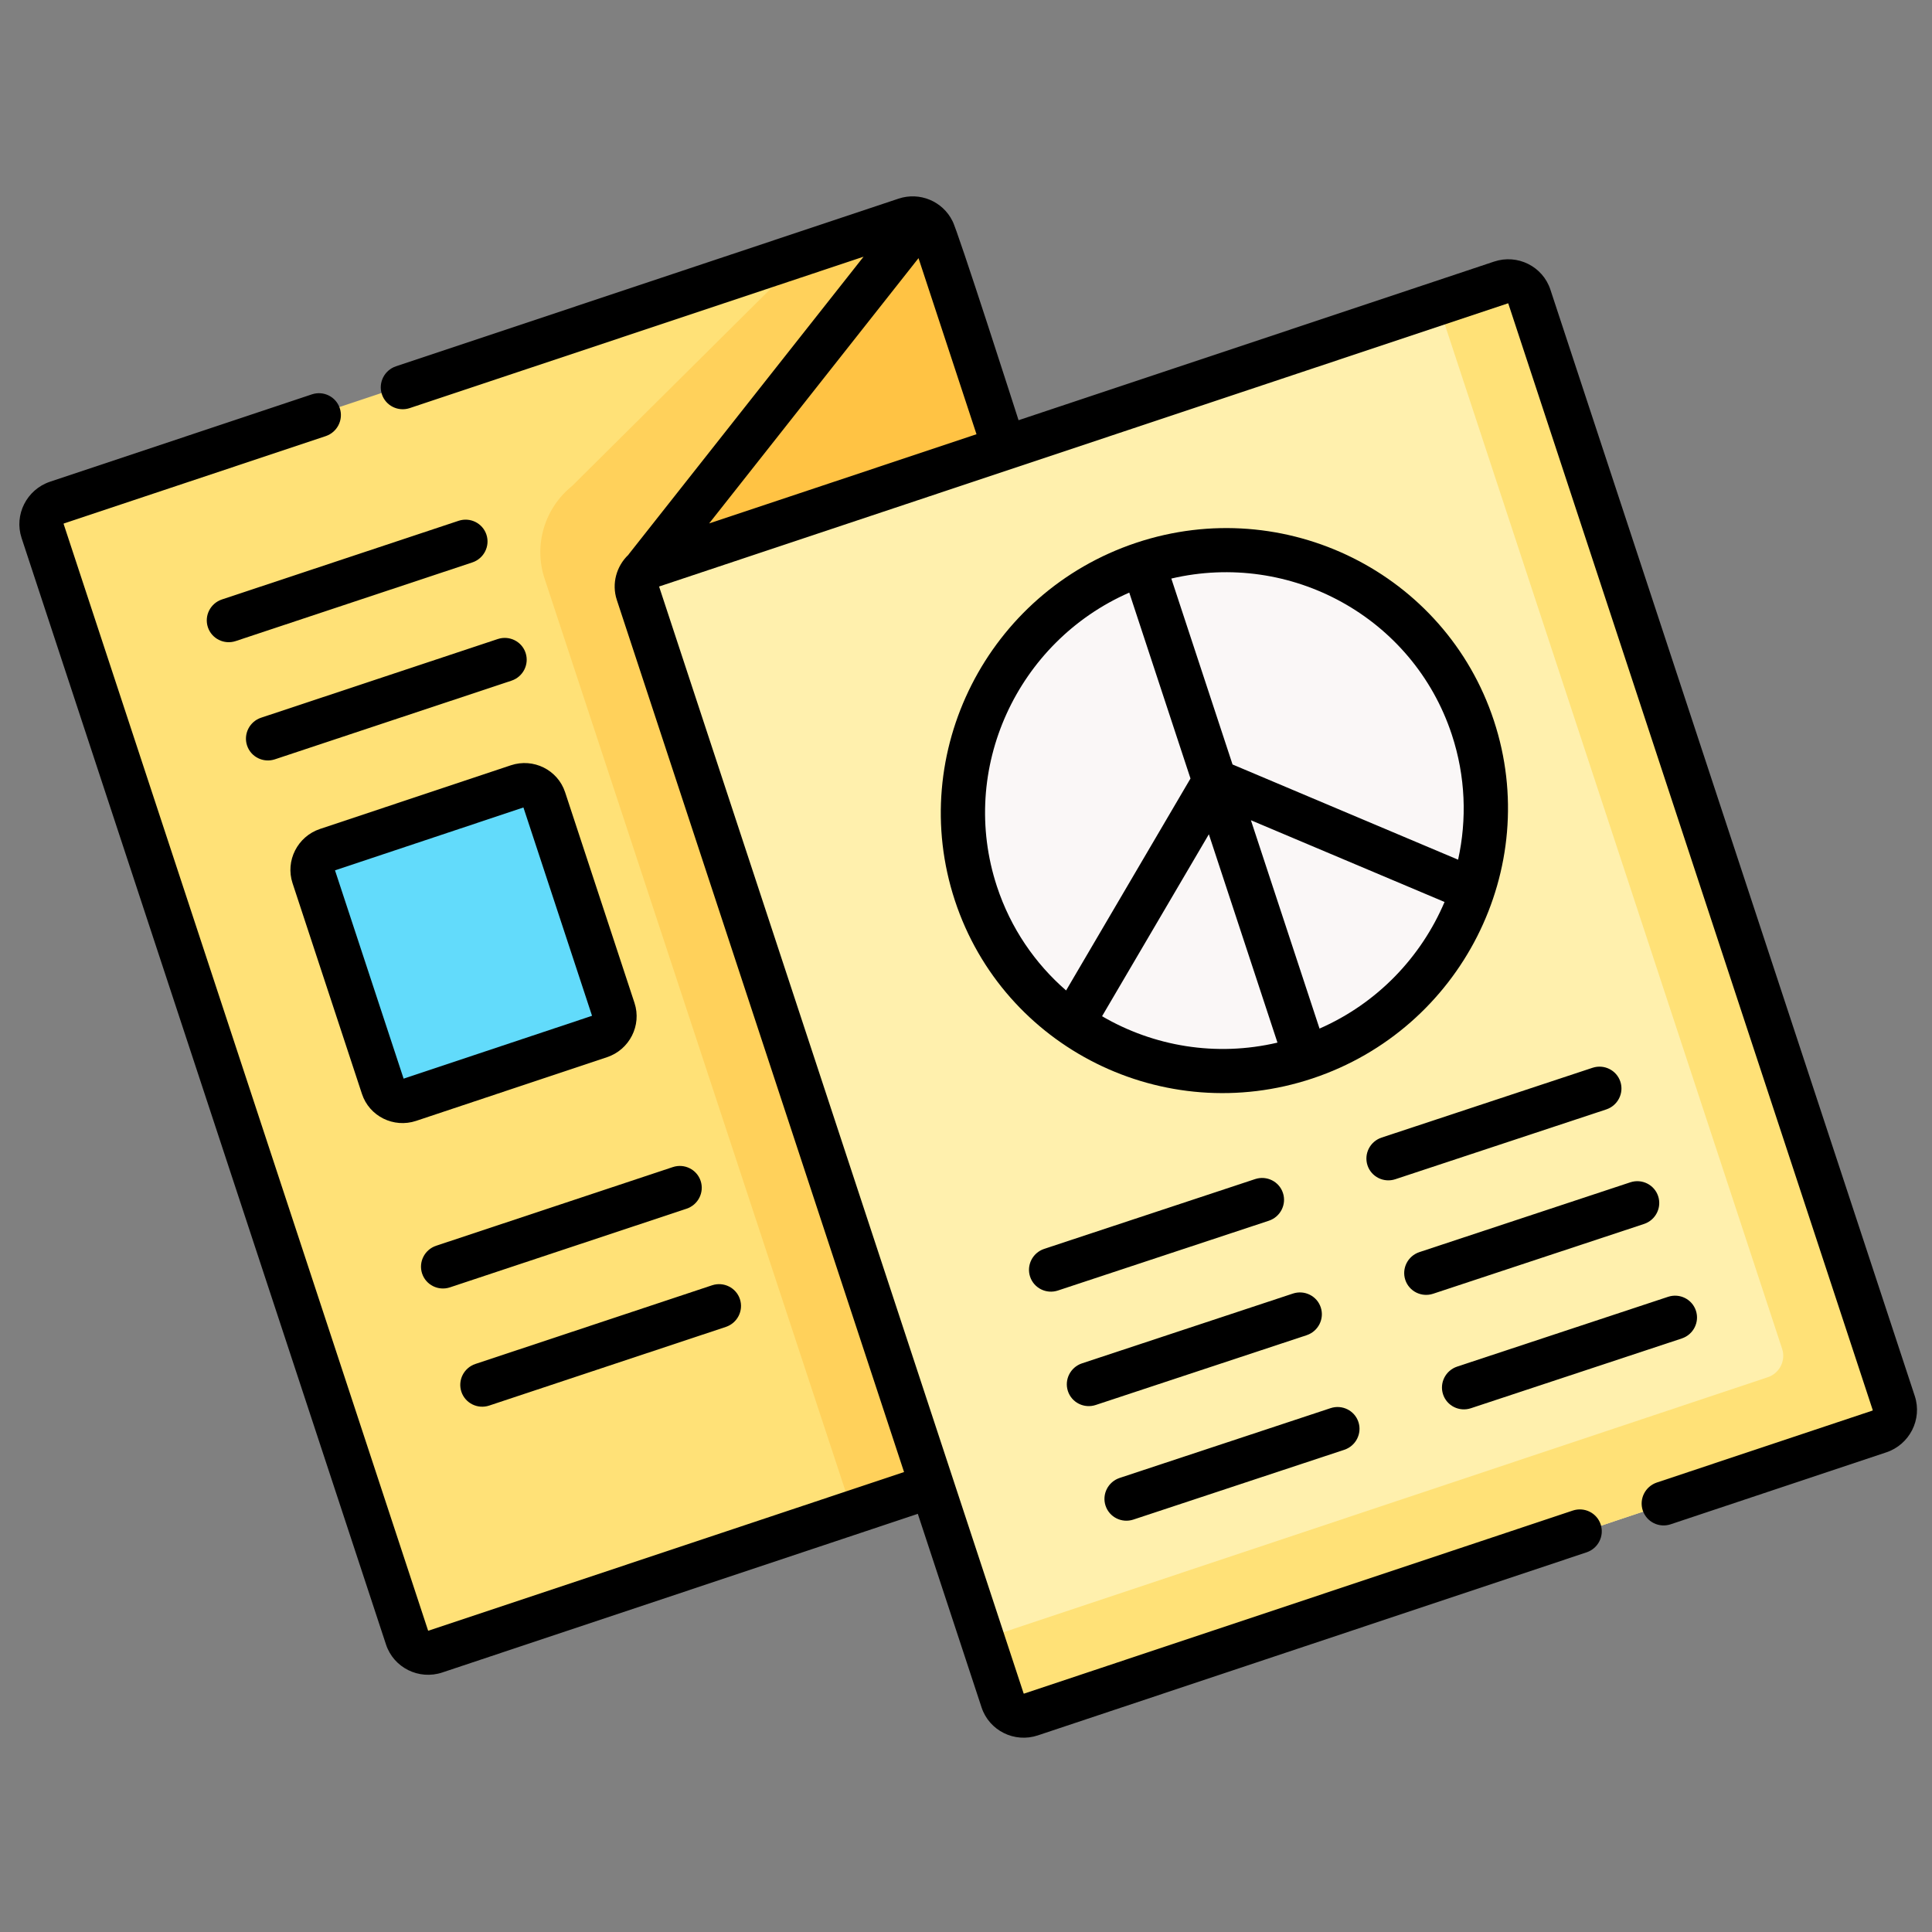 <svg width="251" height="251" viewBox="0 0 251 251" fill="none" xmlns="http://www.w3.org/2000/svg">
<rect x="0" y="0" width="251" height="251" fill="#808080" stroke="none"/>
<path d="M169.692 176.736L56.628 214.458C55.076 214.976 53.406 214.146 52.898 212.604L5.556 68.836C5.048 67.294 5.895 65.625 7.447 65.107L117.701 28.322C119.253 27.804 120.923 28.634 121.431 30.176L169.692 176.736Z" fill="#FFE177"/>
<path d="M105.248 32.428L74.334 63.129C70.743 66.019 69.314 70.809 70.745 75.151L110.778 196.559L169.671 176.936L121.303 30.248C120.783 28.671 119.074 27.822 117.486 28.351L105.248 32.428Z" fill="#FFD15B"/>
<path d="M119.372 28.344L83.747 73.467L130.241 57.959L121.076 30.131C120.795 29.277 120.152 28.645 119.372 28.344Z" fill="#FFC344"/>
<path d="M244.144 186.154L133.89 222.939C132.337 223.457 130.668 222.627 130.16 221.085L82.779 77.198C82.293 75.722 83.103 74.123 84.589 73.627L194.963 36.802C196.515 36.285 198.185 37.114 198.693 38.657L246.035 182.424C246.543 183.966 245.696 185.636 244.144 186.154Z" fill="#FFF0AD"/>
<path d="M194.993 36.792L186.837 39.514L231.53 175.239C232.032 176.764 231.195 178.416 229.659 178.928L127.502 213.012L130.17 221.115C130.672 222.64 132.324 223.461 133.859 222.949L244.174 186.144C245.71 185.631 246.547 183.98 246.045 182.454L198.683 38.626C198.181 37.101 196.528 36.28 194.993 36.792Z" fill="#FFE177"/>
<path d="M192.232 97.754C188.156 79.561 170.003 68.217 151.686 72.417C133.369 76.617 121.823 94.77 125.899 112.963C129.974 131.156 148.127 142.5 166.445 138.3C184.762 134.1 196.307 115.947 192.232 97.754Z" fill="#FAF7F7"/>
<path d="M77.949 134.64L53.209 142.895C51.77 143.375 50.222 142.606 49.752 141.176L40.758 113.862C40.288 112.432 41.072 110.885 42.511 110.405L67.251 102.15C68.69 101.669 70.238 102.439 70.709 103.868L79.702 131.183C80.173 132.612 79.388 134.16 77.949 134.64Z" fill="#62DBFB"/>
<path d="M194.108 33.984L132.328 54.593C132.328 54.593 124.307 29.56 123.732 28.696C122.478 26.169 119.508 24.884 116.734 25.809L51.448 47.588C49.939 48.092 49.117 49.715 49.611 51.214C50.104 52.714 51.728 53.521 53.236 53.017L112.191 33.35L81.702 71.983C81.678 72.013 81.661 72.046 81.639 72.076C80.096 73.545 79.434 75.811 80.138 77.949L117.451 191.245L55.672 211.854C55.646 211.862 55.619 211.849 55.611 211.824L8.266 68.07C8.258 68.045 8.272 68.017 8.297 68.009L42.308 56.663C43.817 56.16 44.64 54.536 44.146 53.037C43.652 51.538 42.029 50.73 40.52 51.234L6.509 62.58C3.471 63.593 1.808 66.873 2.803 69.892L50.147 213.646C51.141 216.665 54.422 218.297 57.46 217.284L119.239 196.674L127.521 221.82C128.515 224.839 131.796 226.471 134.834 225.457L206.119 201.677C207.628 201.174 208.45 199.55 207.957 198.051C207.463 196.552 205.839 195.745 204.331 196.248L133.046 220.028C133.02 220.036 132.993 220.023 132.985 219.998L85.626 76.198L195.896 39.413C195.921 39.404 195.949 39.418 195.957 39.443L243.301 183.197C243.309 183.222 243.295 183.25 243.27 183.258L215.259 192.602C213.75 193.106 212.927 194.729 213.421 196.228C213.915 197.727 215.538 198.535 217.047 198.032L245.058 188.687C248.096 187.674 249.759 184.393 248.765 181.374L201.421 37.62C200.426 34.602 197.146 32.97 194.108 33.984ZM119.33 33.538L126.864 56.415L92.129 68.003L119.33 33.538Z" fill="black"/>
<path d="M194.085 93.629C187.766 74.444 166.919 64.077 147.611 70.517C128.304 76.958 117.737 97.805 124.056 116.99C130.374 136.175 151.222 146.543 170.529 140.103C189.836 133.662 200.403 112.814 194.085 93.629ZM171.43 133.631L162.515 106.563L187.672 117.182C184.633 124.326 178.957 130.332 171.43 133.631ZM188.62 95.452C190.407 100.877 190.587 106.458 189.432 111.688L160.129 99.318L152.175 75.165C167.645 71.531 183.59 80.177 188.62 95.452ZM146.711 76.989L154.665 101.141L138.505 128.678C134.475 125.177 131.307 120.593 129.52 115.168C124.489 99.892 132.146 83.373 146.711 76.989ZM143.177 132.025L157.051 108.386L165.965 135.454C157.971 137.332 149.854 135.928 143.177 132.025Z" fill="black"/>
<path d="M163.061 153.185L135.662 162.25C135.661 162.251 135.659 162.251 135.658 162.252C134.155 162.751 133.335 164.365 133.825 165.858C134.317 167.352 135.936 168.159 137.441 167.661L164.841 158.595L164.845 158.594C166.348 158.094 167.168 156.481 166.677 154.988C166.186 153.494 164.567 152.686 163.061 153.185Z" fill="black"/>
<path d="M167.975 168.055L140.576 177.121C140.575 177.121 140.573 177.121 140.572 177.122C139.069 177.622 138.249 179.235 138.739 180.728C139.231 182.222 140.85 183.03 142.355 182.531L169.755 173.466L169.759 173.464C171.262 172.964 172.082 171.351 171.591 169.858C171.1 168.364 169.481 167.557 167.975 168.055Z" fill="black"/>
<path d="M172.866 182.942L145.467 192.008C145.465 192.009 145.464 192.009 145.463 192.01C143.959 192.509 143.139 194.123 143.63 195.616C144.121 197.11 145.74 197.917 147.246 197.419L174.645 188.353L174.649 188.352C176.152 187.852 176.973 186.238 176.482 184.745C175.991 183.251 174.372 182.444 172.866 182.942Z" fill="black"/>
<path d="M206.897 138.724L179.498 147.79C179.496 147.791 179.495 147.791 179.494 147.792C177.991 148.292 177.17 149.905 177.661 151.398C178.153 152.892 179.772 153.7 181.277 153.201L208.676 144.135L208.68 144.134C210.183 143.634 211.004 142.02 210.513 140.528C210.021 139.033 208.402 138.226 206.897 138.724Z" fill="black"/>
<path d="M211.807 153.603L184.408 162.669C184.407 162.67 184.406 162.67 184.404 162.671C182.901 163.171 182.08 164.784 182.571 166.277C183.063 167.771 184.682 168.578 186.187 168.08L213.586 159.014L213.59 159.013C215.094 158.513 215.914 156.899 215.423 155.407C214.932 153.913 213.313 153.105 211.807 153.603Z" fill="black"/>
<path d="M191.094 182.954L218.493 173.889L218.497 173.887C220 173.387 220.82 171.774 220.329 170.281C219.838 168.787 218.219 167.979 216.713 168.478L189.314 177.543C189.313 177.544 189.312 177.544 189.31 177.545C187.807 178.044 186.987 179.658 187.478 181.151C187.969 182.645 189.588 183.453 191.094 182.954Z" fill="black"/>
<path d="M59.577 67.661L28.838 77.878C27.333 78.378 26.513 79.994 27.007 81.487C27.5 82.98 29.12 83.785 30.625 83.285L61.364 73.068C62.869 72.568 63.688 70.952 63.195 69.459C62.701 67.965 61.081 67.16 59.577 67.661Z" fill="black"/>
<path d="M64.666 83.023L33.927 93.24C32.423 93.74 31.603 95.357 32.096 96.85C32.59 98.343 34.21 99.148 35.715 98.648L66.453 88.43C67.958 87.93 68.778 86.314 68.284 84.821C67.791 83.328 66.171 82.523 64.666 83.023Z" fill="black"/>
<path d="M87.408 151.625L56.669 161.842C55.165 162.342 54.345 163.958 54.838 165.451C55.332 166.944 56.952 167.749 58.457 167.249L89.195 157.032C90.7 156.531 91.52 154.915 91.026 153.422C90.533 151.929 88.913 151.124 87.408 151.625Z" fill="black"/>
<path d="M92.51 166.982L61.771 177.199C60.266 177.699 59.447 179.316 59.94 180.809C60.434 182.302 62.054 183.107 63.558 182.607L94.297 172.389C95.802 171.889 96.621 170.273 96.128 168.78C95.635 167.287 94.014 166.482 92.51 166.982Z" fill="black"/>
<path d="M54.069 145.619L78.861 137.348C81.788 136.372 83.391 133.21 82.433 130.302L73.418 102.928C72.46 100.019 69.298 98.447 66.371 99.424L41.578 107.694C38.651 108.671 37.048 111.832 38.007 114.741L47.022 142.114C47.98 145.023 51.141 146.595 54.069 145.619ZM43.523 113.072L68.003 104.906L76.916 131.969L52.436 140.135L43.523 113.072Z" fill="black"/>
</svg>
